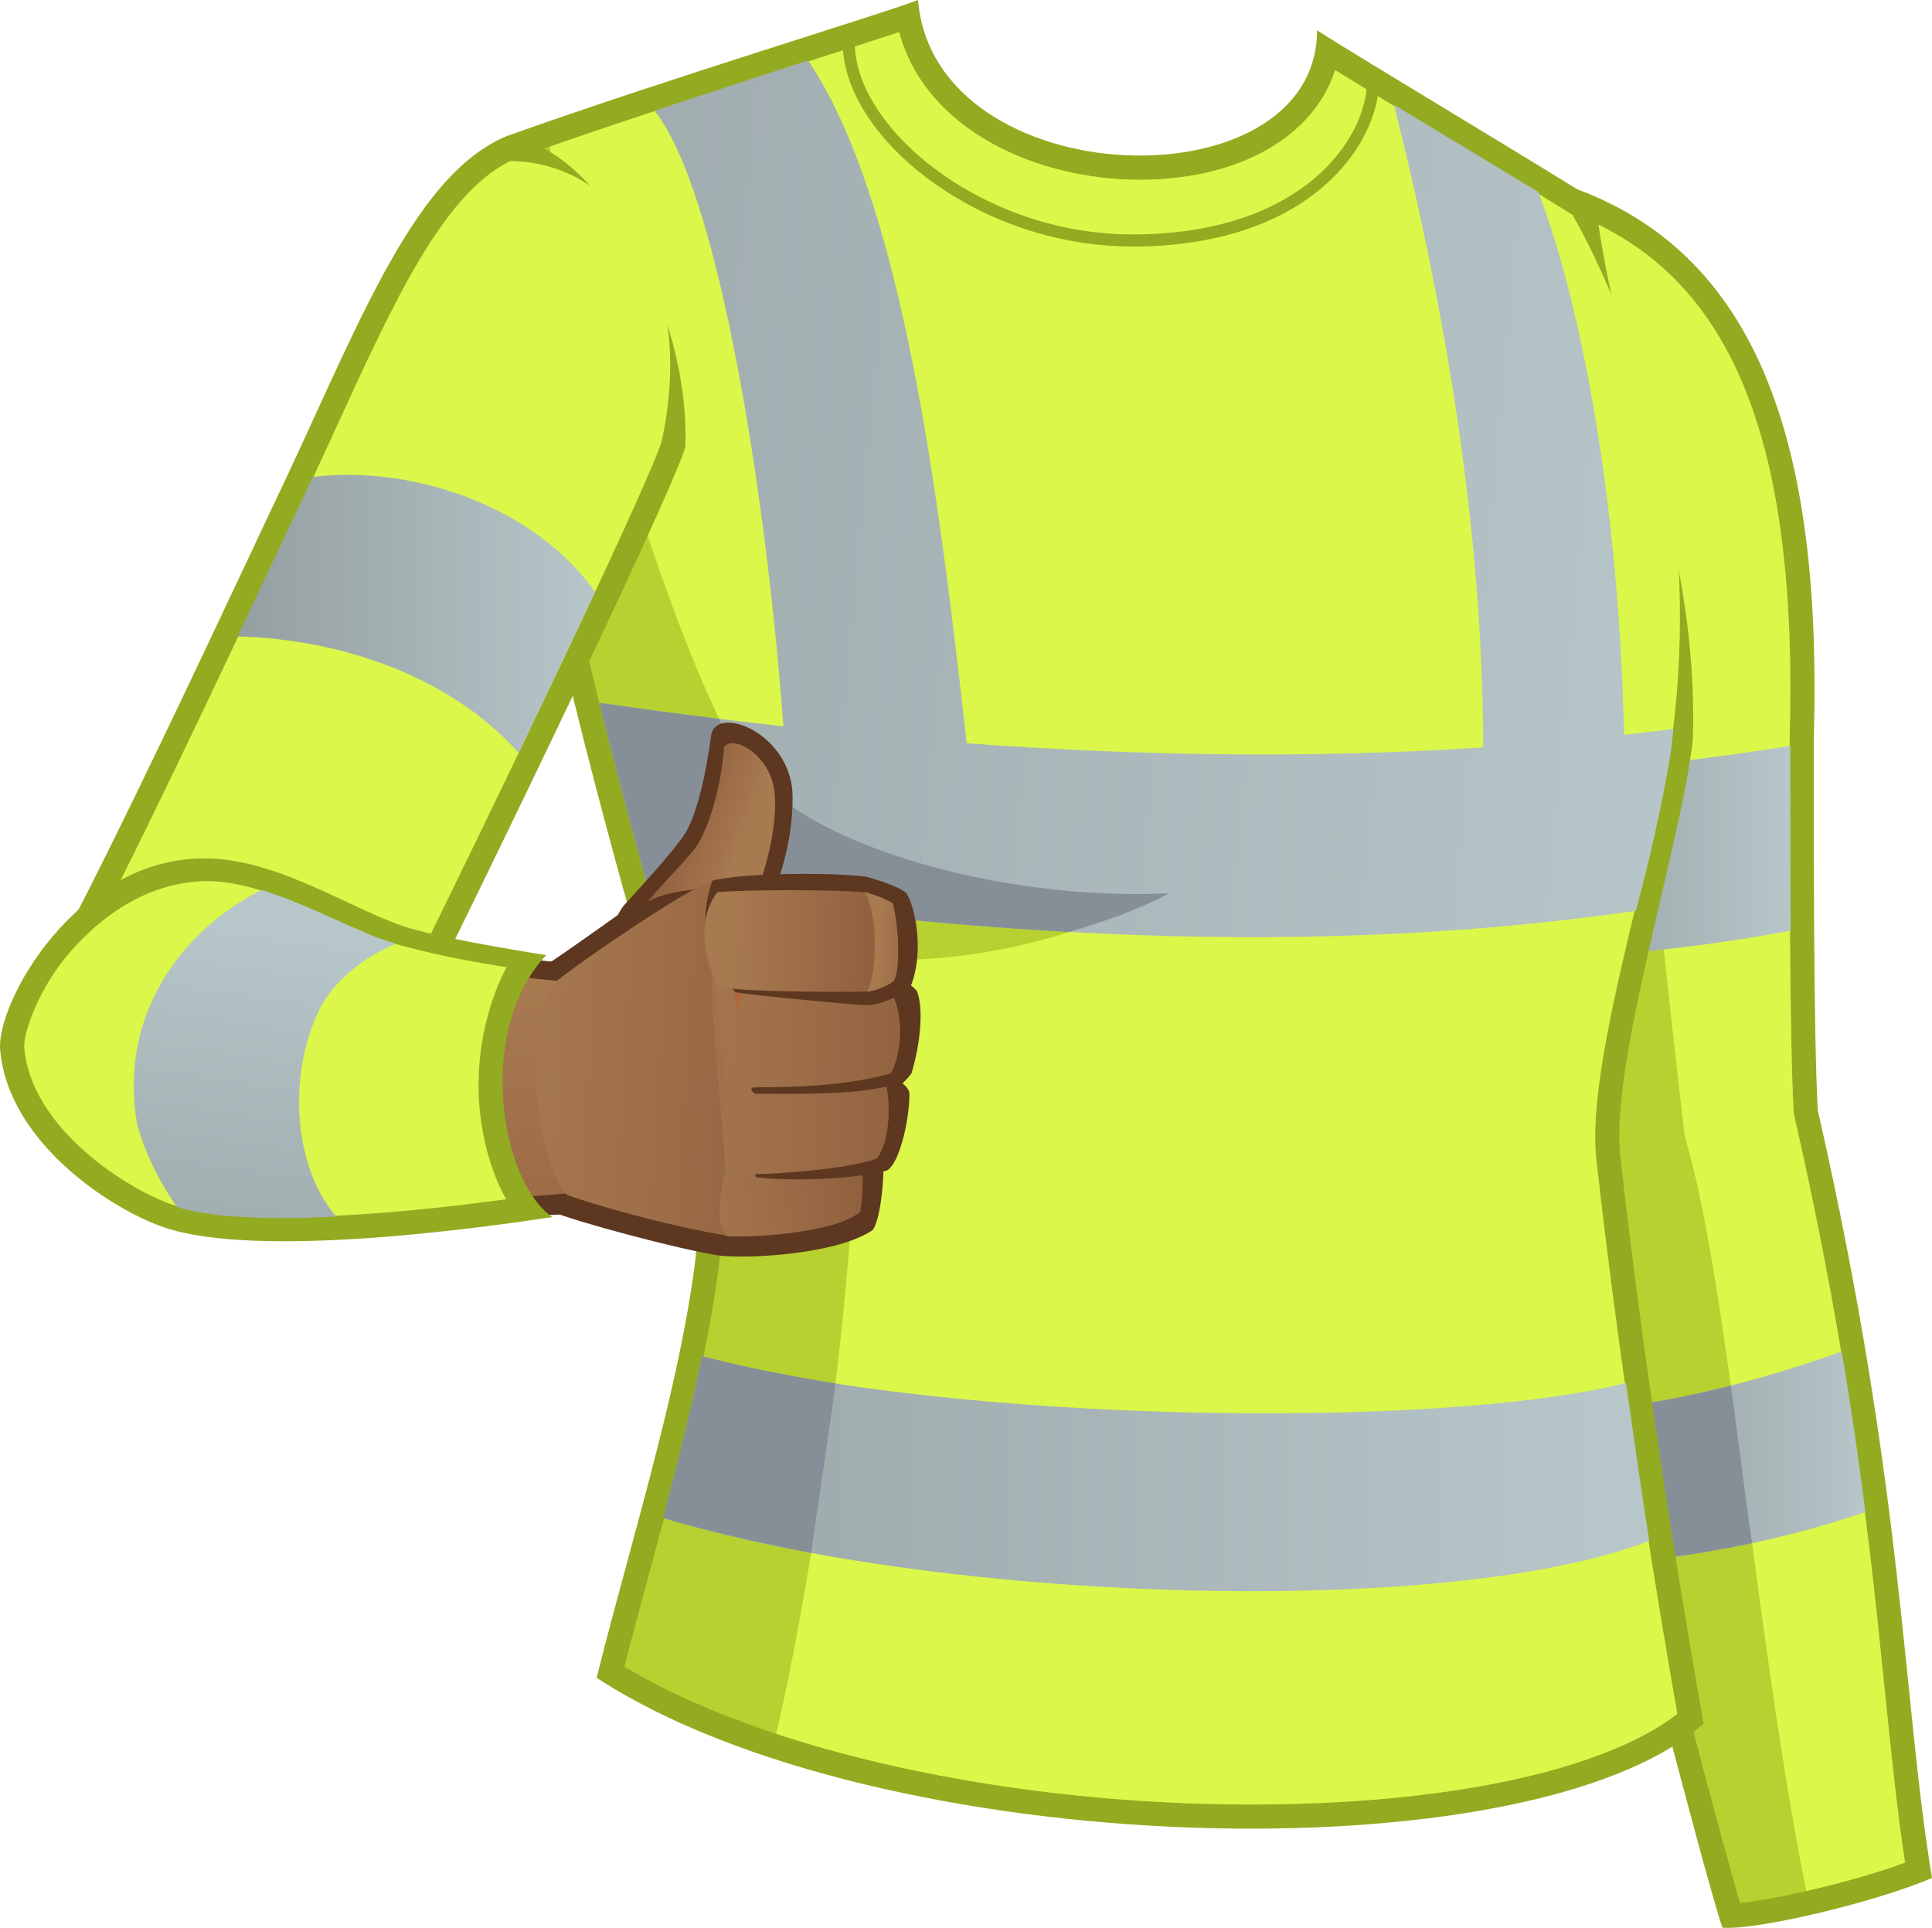 <?xml version="1.0" encoding="utf-8"?>
<!-- Generator: Adobe Illustrator 15.0.0, SVG Export Plug-In . SVG Version: 6.00 Build 0)  -->
<!DOCTYPE svg PUBLIC "-//W3C//DTD SVG 1.1//EN" "http://www.w3.org/Graphics/SVG/1.1/DTD/svg11.dtd">
<svg version="1.1" id="Capa_2" xmlns="http://www.w3.org/2000/svg" xmlns:xlink="http://www.w3.org/1999/xlink" x="0px" y="0px"
	 width="1161.275px" height="1158.873px" viewBox="0 0 1161.275 1158.873" enable-background="new 0 0 1161.275 1158.873"
	 xml:space="preserve">
<g>
	<g>
		<g>
			<path fill="#93AB20" d="M1092.639,667.398c-2.623-46.133-2.422-164.991-2.422-222.87
				c4.846-167.962-27.859-296.756-155.775-335.294c-5.248,1.615-59.83,19.158-69.52,21.58
				c4.039,37.953,65.408,564.443,71.975,657.199c30.912,117.816,87.393,338.922,98.412,370.752
				c20.992,1.613,92.053-15.344,125.967-29.879C1143.51,1022.295,1144.719,896.326,1092.639,667.398z"/>
			<path fill="#B7D130" d="M1045.871,1143.9c-11.736-39.571-42.463-157.9-67.645-254.876
				c-9.816-37.804-19.164-73.787-26.926-103.399c-5.553-75.87-43.98-411.615-62.504-573.475c-3.574-31.217-6.436-56.203-8.082-70.79
				c11.914-3.62,29.951-9.325,48.479-15.219c2.016-0.638,3.793-1.206,5.273-1.675c103.029,33.301,146.627,132.166,141.219,319.643
				l-0.004,11.922c-0.018,63.029-0.035,168.522,2.443,212.193l0.07,1.213l0.271,1.186c34.764,152.803,45.66,259.572,54.412,345.363
				c3.898,38.168,7.318,71.698,12.203,103.672C1114.686,1130.832,1068.777,1141.627,1045.871,1143.9z"/>
			<path fill="#DBF74A" d="M1132.879,1015.986c-8.752-85.791-19.648-192.561-54.412-345.363l-0.271-1.186l-0.07-1.213
				c-2.479-43.671-2.461-149.164-2.443-212.193l0.004-11.922c5.094-176.607-33.318-274.557-123.918-313.16
				c24.516,185.319,39.266,371.104,60.928,552.196c26.283,87.265,42.25,301,73.029,453.603c20.113-4.602,42.203-10.787,59.357-17.09
				C1140.197,1087.685,1136.777,1054.154,1132.879,1015.986z"/>
			<linearGradient id="SVGID_1_" gradientUnits="userSpaceOnUse" x1="917.756" y1="512.205" x2="1076.285" y2="512.205">
				<stop  offset="0" style="stop-color:#949FA1"/>
				<stop  offset="1" style="stop-color:#B7C6C9"/>
			</linearGradient>
			<path fill="url(#SVGID_1_)" d="M1076.082,448.367c-52.357,8.304-105.482,14.172-158.326,18.674
				c4.152,36.992,8.264,73.917,12.117,109.003c41.842-1.507,96.75-7.159,146.412-16.647
				C1076.053,522.686,1076.082,448.367,1076.082,448.367z"/>
			<linearGradient id="SVGID_2_" gradientUnits="userSpaceOnUse" x1="967.258" y1="875.133" x2="1121.254" y2="875.133">
				<stop  offset="0" style="stop-color:#949FA1"/>
				<stop  offset="1" style="stop-color:#B7C6C9"/>
			</linearGradient>
			<path fill="url(#SVGID_2_)" d="M1107.02,812.446c-45.568,16.155-92.475,28.668-139.762,34.358
				c3.545,13.645,7.219,27.795,10.969,42.22c4.111,15.841,8.375,32.253,12.676,48.796c43.811-5.162,88.307-14.475,130.352-28.928
				C1117.471,879.347,1112.902,847.319,1107.02,812.446z"/>
			<path fill="#868F98" d="M967.258,846.805c3.545,13.645,7.219,27.795,10.969,42.22c4.111,15.841,8.375,32.253,12.676,48.796
				c20.391-2.404,41.939-5.916,62.232-10.201c-3.619-23.313-10.291-78.189-12.746-94.682
				C1016.498,838.992,991.57,843.879,967.258,846.805z"/>
		</g>
		<g>
			<path fill="#93AB20" d="M304.719,81.758C403.233,46.633,530.01,8.478,551.813,0c9.689,117.896,239.828,124.758,239.828,18.168
				c18.168,12.113,142.502,86.32,167.135,102.472c15.16,119.187,62.398,203.974,58.766,323.889
				c-7.166,63.567-49.898,194.499-43.605,250.729c16.957,151.537,42.432,298.006,50.068,340.766
				c-103.365,92.863-495.811,83.172-665.386-27.455c24.225-97.708,68.64-231.752,61.372-311.695
				C390.92,583.016,275.648,231.951,304.719,81.758z"/>
			<path fill="#B7D130" d="M752.076,1084.705c-146.729,0-292.867-32.319-376.784-82.838c4.649-18.228,9.88-37.52,15.362-57.756
				c23.312-85.997,49.729-183.467,43.813-248.554l-0.107-1.155l-0.287-1.125c-5.189-20.326-13.136-48.265-22.336-80.617
				c-42.441-149.223-112.85-396.771-94.142-520.048c57.876-20.421,123.919-41.521,172.729-57.114
				c20.742-6.63,37.93-12.121,50.143-16.168c15.734,58.34,81.816,88.732,144.697,88.732c59.91,0,104.621-26.135,117.34-65.916
				c15.33,9.43,37.217,22.699,59.904,36.449c32.871,19.926,66.73,40.452,82.844,50.639c12.936,30.649,36.684,83.564,48.063,125.128
				c16.021,58.516,19.381,128.392,12.123,185.605c-2.783,23.917-11.178,58.761-20.064,95.624
				c-14.75,61.199-29.998,124.479-25.885,161.281c15.605,139.456,38.279,274.234,48.725,333.381
				C963.756,1064.463,869.16,1084.705,752.076,1084.705z"/>
			<path fill="#DBF74A" d="M985.373,535.592c8.887-36.863,17.281-71.707,20.064-95.624c7.258-57.214,6.32-127.09-9.699-185.605
				c-11.379-41.563-32.303-93.669-50.486-125.128c-16.113-10.187-49.973-30.713-82.844-50.639
				c-22.688-13.75-44.574-27.02-59.904-36.449c-12.719,39.781-57.43,65.916-117.34,65.916c-62.881,0-128.963-30.393-144.697-88.732
				c-12.213,4.047-29.4,9.538-50.143,16.168c-45.195,14.439-105.16,33.6-159.74,52.57c16.277,126.893,92.766,350.243,120.09,373.014
				c67.829,56.526,176.037,61.371,277.783,56.526c-66.211,48.449-156.658,64.601-219.643,58.14
				c20.994,125.971-22.609,384.369-42.276,466.461c80.903,26.717,183.065,42.496,285.538,42.496
				c117.084,0,211.68-20.242,256.137-54.451c-10.445-59.146-33.119-193.925-48.725-333.381
				C955.375,660.071,970.623,596.791,985.373,535.592z"/>
			<g>
				<path fill="#93AB20" d="M681.436,148.204c-66.552,0.003-119.336-31.567-146.804-61.509
					c-20.122-21.93-29.997-45.683-27.816-66.881l7.229,0.744c-1.966,19.104,7.245,40.848,25.942,61.227
					c26.878,29.295,79.258,60.252,144.805,59.124c98.375-1.623,136.199-57.128,136.932-91.731l7.268,0.156
					c-0.789,37.308-40.605,97.135-144.076,98.844C683.75,148.196,682.586,148.204,681.436,148.204z"/>
			</g>
		</g>
		<g>
			<path fill="#93AB20" d="M304.719,81.758c-53.901,22.409-86.201,105.984-131.422,202.886
				c-19.38,40.376-124.76,268.493-152.618,310.08c24.63-1.211,223.276-1.211,238.617-1.211
				c22.612-45.222,141.314-289.087,152.618-324.615C415.143,186.531,359.629,88.22,304.719,81.758z"/>
			<path fill="#DBF74A" d="M46.321,579.675c30.968-56.735,88.795-179.778,122.175-250.8c8.125-17.289,14.412-30.67,17.904-37.941
				c5.543-11.877,10.831-23.416,15.99-34.676c34.276-74.814,64.02-139.723,104.295-159.443
				c69.696,0.895,111.689,76.799,90.771,169.479C384.5,303.221,283.109,512.787,250.295,578.977
				C209.885,578.987,99.25,579.069,46.321,579.675z"/>
			<linearGradient id="SVGID_3_" gradientUnits="userSpaceOnUse" x1="142.815" y1="369.019" x2="357.663" y2="369.019">
				<stop  offset="0" style="stop-color:#949FA1"/>
				<stop  offset="1" style="stop-color:#B7C6C9"/>
			</linearGradient>
			<path fill="url(#SVGID_3_)" d="M188.033,286.664c-0.698,1.499-35.953,76.281-45.219,95.89
				c62.988,1.68,128.296,24.388,168.938,70.036c15.732-32.77,31.866-66.684,45.91-96.729
				C323.057,306.432,250.907,279.221,188.033,286.664z"/>
		</g>
	</g>
	<linearGradient id="SVGID_4_" gradientUnits="userSpaceOnUse" x1="248.394" y1="885.838" x2="964.246" y2="885.838">
		<stop  offset="0" style="stop-color:#949FA1"/>
		<stop  offset="1" style="stop-color:#B7C6C9"/>
	</linearGradient>
	<path fill="url(#SVGID_4_)" d="M991.295,926.205c-4.551-28.822-9.113-60.783-13.93-94.882
		c-113.248,28.664-408.795,23.819-555.357-16.151c-6.581,31.823-14.789,64.994-23.418,97.305
		C566.953,963.35,870.576,973.039,991.295,926.205z"/>
	<linearGradient id="SVGID_5_" gradientUnits="userSpaceOnUse" x1="0.323" y1="243.586" x2="1041.615" y2="340.45">
		<stop  offset="0" style="stop-color:#949FA1"/>
		<stop  offset="1" style="stop-color:#B7C6C9"/>
	</linearGradient>
	<path fill="url(#SVGID_5_)" d="M976.193,441.709c-3.078-136.105-24.568-255.299-51.518-326.236
		c-17.146-10.516-79-47.75-86.803-52.488c31.625,125.695,53.375,257.795,53.658,386.275c-103.199,6.773-207.109,5.099-310.469-2.46
		c-16.898-150.573-38.807-325.978-95.262-410.463c-26.272,8.397-61.166,19.983-92.359,30.281
		c38.553,47.815,67.357,232.444,77.42,370.002c-37.035-4.121-73.947-8.845-110.653-14.147c9.45,38.162,19.466,75.607,29.128,110.592
		c195.98,30.057,398.426,42.791,593.984,14.421c9.994-36.944,21.5-89.633,22.41-109.315
		C995.799,439.467,986.146,440.584,976.193,441.709z"/>
	<path fill="#868F98" d="M702.615,536.988c-18.486,10.05-41.184,17.764-60.029,23.238c-84.887-4.651-169.674-14.342-253.25-27.18
		c-9.642-34.98-19.672-72.434-29.118-110.563c23.933,3.439,47.966,6.686,72.093,9.594c7.221,14.826,14.758,23.902,18.363,29.02
		C483.378,507.514,600.869,541.833,702.615,536.988z"/>
	<path fill="#868F98" d="M422.008,815.172c-6.581,31.823-14.789,64.994-23.418,97.305c24.862,7.511,59.258,15.357,88.994,21.023
		c2.336-17.502,13.688-92.427,14.596-101.875C475.02,827.242,443.711,821.09,422.008,815.172z"/>
</g>
<g>
	<path fill="#5D371F" d="M418.647,725.063c-9.522,0-40.015,2.965-69.851,4.369c-109.936,5.161-208.775,15.873-247.668,0.791
		c-28.752-11.148-49.554-28.868-61.126-39.69c-26.241-24.531-37.388-44.386-33.905-66.685
		c3.714-23.807,51.763-108.352,136.334-88.705c44.223,0.747,110.924,31.547,110.924,31.547s68.168,13.104,135.217,15.727
		C394.463,615.451,418.266,677.008,418.647,725.063z"/>
	<linearGradient id="SVGID_6_" gradientUnits="userSpaceOnUse" x1="213.377" y1="901.523" x2="203.71" y2="595.393">
		<stop  offset="6.030000e-006" style="stop-color:#895839"/>
		<stop  offset="0.236" style="stop-color:#91613F"/>
		<stop  offset="1" style="stop-color:#A87A50"/>
	</linearGradient>
	<path fill="url(#SVGID_6_)" d="M111.445,720.688c-23.943-7.253-52.641-31.491-63.21-41.47
		c-23.271-21.934-30.951-37.229-28.072-53.779c2.158-12.403,35.209-92.702,118.55-94.464c40.324,0.8,107.638,44.046,108.176,44.349
		c0,0,46.419,13.408,131.891,17.432c4.131,24.684,12.277,77.903,13.989,121.854c-1.729,0.246-15.338-0.142-53.497,2.917
		C245.732,725.002,152.227,732.003,111.445,720.688z"/>
</g>
<g>
	<g>
		<path fill="#5D371F" d="M354.898,588.514c6.106-13.08,14.103-37.267,20.287-44.443c3.632-4.186,32.272-34.719,37.514-44.646
			c5.488-9.279,11.499-31.912,14.881-58.348c4.696-17.44,48.493,0.777,48.819,37.504c0.335,37.664-15.293,68.203-23.815,87.522
			C443.32,568.972,361.66,585.986,354.898,588.514z"/>
		
			<linearGradient id="SVGID_7_" gradientUnits="userSpaceOnUse" x1="433.951" y1="378.031" x2="482.795" y2="393.905" gradientTransform="matrix(0.999 0.053 -0.053 0.999 -21.624 103.328)">
			<stop  offset="6.030000e-006" style="stop-color:#895839"/>
			<stop  offset="0.236" style="stop-color:#91613F"/>
			<stop  offset="1" style="stop-color:#A87A50"/>
		</linearGradient>
		<path fill="url(#SVGID_7_)" d="M371.222,572.607c4.183-10.879,11.672-21.843,15.735-27.646
			c2.076-2.955,11.504-13.654,17.602-20.059c6.592-6.945,12.109-13.454,13.887-16.025c7.553-10.916,14.883-35.269,16.797-60.027
			c6.207-7.338,27.668,5.482,30.225,26.648c2.317,19.253-4.686,47.027-12.92,66.361c0,0,15.247,0.748,15.86,5.108
			C466.305,547.536,394.148,567.002,371.222,572.607z"/>
	</g>
	<g>
		<path fill="#5D371F" d="M330.534,578.601c15.474-10.329,45.251-31.751,45.251-31.751s7.94-2.373,14.033-5.265
			c14.413-6.798,25.158-5.866,41.048-9.028c33.355,3.295,52.425-4.487,88.331,3.707c14.735,44.998,11.424,91.201,11.974,159.618
			c0.128,16.238-2.116,37.001-6.552,43.464c-20.632,14.292-72.51,17.416-91.681,15.484c-24.722-3.654-89.314-21.189-100.021-26.197
			C350.779,716.722,373.533,642.79,330.534,578.601z"/>
		<linearGradient id="SVGID_8_" gradientUnits="userSpaceOnUse" x1="546.234" y1="642.922" x2="305.704" y2="628.095">
			<stop  offset="6.030000e-006" style="stop-color:#895839"/>
			<stop  offset="0.236" style="stop-color:#91613F"/>
			<stop  offset="1" style="stop-color:#A87A50"/>
		</linearGradient>
		<path fill="url(#SVGID_8_)" d="M437.701,742.92c-38.102-6.344-80.242-18.652-96.837-24.598
			c-15.087-14.288-30.171-94.475-6.356-128.605c19.666-15.566,86.41-60.725,95.473-60.648c33.936,2.916,62.76,4.483,95.246,11.877
			c5.234,49.907-5.207,167.994-20.09,193.377C498.652,738.124,465.346,741.783,437.701,742.92z"/>
		
			<linearGradient id="SVGID_9_" gradientUnits="userSpaceOnUse" x1="589.856" y1="491.25" x2="445.504" y2="518.746" gradientTransform="matrix(0.999 0.053 -0.053 0.999 -21.624 103.328)">
			<stop  offset="6.030000e-006" style="stop-color:#895839"/>
			<stop  offset="0.236" style="stop-color:#91613F"/>
			<stop  offset="1" style="stop-color:#A87A50"/>
		</linearGradient>
		<path fill="url(#SVGID_9_)" d="M525.227,540.945c-32.486-7.394-48.791-6.467-82.721-9.383c-0.175,0-12.5,4.9-12.688,4.914
			c-5.998,55.72,1.535,98.496,6.297,167.155c-3.174,13.09-6.351,29.772,0.396,39.288c9.328,1.434,64.948-0.966,80.613-14.533
			c1.261-8.716,1.536-13.483,1.33-25.252C517.811,666.493,530.222,588.519,525.227,540.945z"/>
		<path fill="#5D371F" d="M446.1,585.986c5.367,2.178,72.843-5.208,83.464-4.352c5.541,1.719,18.082,9.672,21.651,14.227
			c4.372,11.702,1.389,33.942-3.375,49.418c-2.027,2.774-5.357,5.961-5.357,5.961s4.355,3.209,4.166,6.543
			c-0.106,16.251-6.289,42.407-13.69,45.849c-25.751,6.646-65.952,5.88-78.387,3.972C449.61,698.874,446.677,601.305,446.1,585.986z
			"/>
		
			<linearGradient id="SVGID_10_" gradientUnits="userSpaceOnUse" x1="653.114" y1="516.192" x2="447.468" y2="520.225" gradientTransform="matrix(0.999 0.053 -0.053 0.999 -21.624 103.328)">
			<stop  offset="6.030000e-006" style="stop-color:#895839"/>
			<stop  offset="0.236" style="stop-color:#91613F"/>
			<stop  offset="1" style="stop-color:#A87A50"/>
		</linearGradient>
		<path fill="url(#SVGID_10_)" d="M438.502,705.615c0.791-22.231-1.893-36.377-2.387-51.602c-1.437-20.791-3.969-42.07-7.141-64.297
			c7.496,0.388,17.099,5.344,17.099,5.344s41.386,0.971,60.69,1.805c5.655,2.594,25.563-0.029,29.711,1.372
			c5.975,11.06,6.408,32.362-0.736,46.646c-4.682,2.418-15.273,4.809-15.273,4.809s6.146,2.221,12.36,3.187
			c2.497,11.589,2.014,34.464-6.02,43.61C507.6,703.788,449.697,707.148,438.502,705.615z"/>
		<path fill="#5D371F" d="M453.18,653.621c-3.172,0.393-0.895,2.982,0.895,3.863c23.813,0,59.536,0.899,81.281-4.967
			c1.219-2.319,3.144-5.889,4.066-8.393C511.822,652.727,478.185,653.621,453.18,653.621z"/>
		<path fill="#B0683A" d="M450.201,594.157c-1.55-0.397-6.705-3.527-7.955-3.589c-0.973,4.706-0.497,10.23,0.516,17.203
			C444.547,601.225,446.929,595.861,450.201,594.157z"/>
		<path fill="#5D371F" d="M428.175,529.395c19.052-4.961,73.822-4.961,92.486-2.386c12.297,3.371,22.117,7.542,24.202,9.923
			c6.328,10.443,10.418,38.397,2.084,56.865c-8.338,6.533-19.021,10.41-26.196,10.41c-6.104,0-68.89-5.975-78.669-7.76
			C434.395,588.093,415.717,564.777,428.175,529.395z"/>
		<linearGradient id="SVGID_11_" gradientUnits="userSpaceOnUse" x1="550.106" y1="568.043" x2="438.652" y2="563.884">
			<stop  offset="6.030000e-006" style="stop-color:#895839"/>
			<stop  offset="0.236" style="stop-color:#91613F"/>
			<stop  offset="1" style="stop-color:#A87A50"/>
		</linearGradient>
		<path fill="url(#SVGID_11_)" d="M521.847,596.069c0,0-70.155,0.985-90.099-2.878c-7.879-15.098-13.775-39.355-0.599-56.856
			c19.452-1.784,72.971-1.453,88.048-0.071c6.744,2.191,11.08,3.934,17.332,6.613c3.543,12.375,4.982,39.852,0.594,47.038
			C531.765,593.499,521.847,596.069,521.847,596.069z"/>
		<linearGradient id="SVGID_12_" gradientUnits="userSpaceOnUse" x1="560.849" y1="568.455" x2="528.461" y2="566.569">
			<stop  offset="6.030000e-006" style="stop-color:#895839"/>
			<stop  offset="0.236" style="stop-color:#91613F"/>
			<stop  offset="1" style="stop-color:#A87A50"/>
		</linearGradient>
		<path fill="url(#SVGID_12_)" d="M536.529,542.877c-6.344-3.967-16.848-6.703-17.061-6.74c7.737,11.11,8.53,44.059,1.982,59.933
			c4.289-0.407,10.313-2.57,15.672-6.154C541.512,582.729,540.072,555.252,536.529,542.877z"/>
	</g>
</g>
<g>
	<path fill="#93AB20" d="M0.088,631.062c-2.423-27.858,45.184-115.069,122.741-115.069c45.22,0,90.438,32.302,123.548,41.992
		c26.244,7.672,81.961,16.148,81.961,16.148c-42.395,44.816-27.859,135.66,3.634,157.463C292,737.652,154.74,757.223,98.199,737.652
		C66.707,726.75,4.934,686.779,0.088,631.062z"/>
	<path fill="#DBF74A" d="M170.912,731.607c-30.353,0-53.217-2.588-67.959-7.691c-25.903-8.967-84.123-45.113-88.385-94.113
		c-0.733-8.434,8.527-35.367,26.702-56.477c12.288-14.275,39.513-41.688,79.942-43.605c33.413-1.584,74.291,21.803,109.012,35.531
		c29.878,8.881,55.221,13.131,74.293,16.148c-12.289,22.732-19.326,55.434-16.108,86.32c2.117,20.334,7.767,38.857,15.829,53.182
		C252.623,727.924,206.916,731.607,170.912,731.607z"/>
	<linearGradient id="SVGID_13_" gradientUnits="userSpaceOnUse" x1="124.358" y1="843.823" x2="165.755" y2="560.134">
		<stop  offset="0" style="stop-color:#949FA1"/>
		<stop  offset="1" style="stop-color:#B7C6C9"/>
	</linearGradient>
	<path fill="url(#SVGID_13_)" d="M157.146,534.971c-50.243,25.615-85.807,76.997-74.693,140.906
		c4.727,17.332,13.546,35.023,23.922,49.662c14.771,4.6,35.699,6.662,64.5,6.662c9.635,0,20.236-0.389,31.188-0.908
		c-27.257-31.713-28.938-90.025-8.176-128.09c10.651-17.043,26.462-28.482,44.011-35.934c-2.388-0.668-8.254-2.705-10.701-3.433
		C204.08,554.695,181.699,542.453,157.146,534.971z"/>
</g>
</svg>

